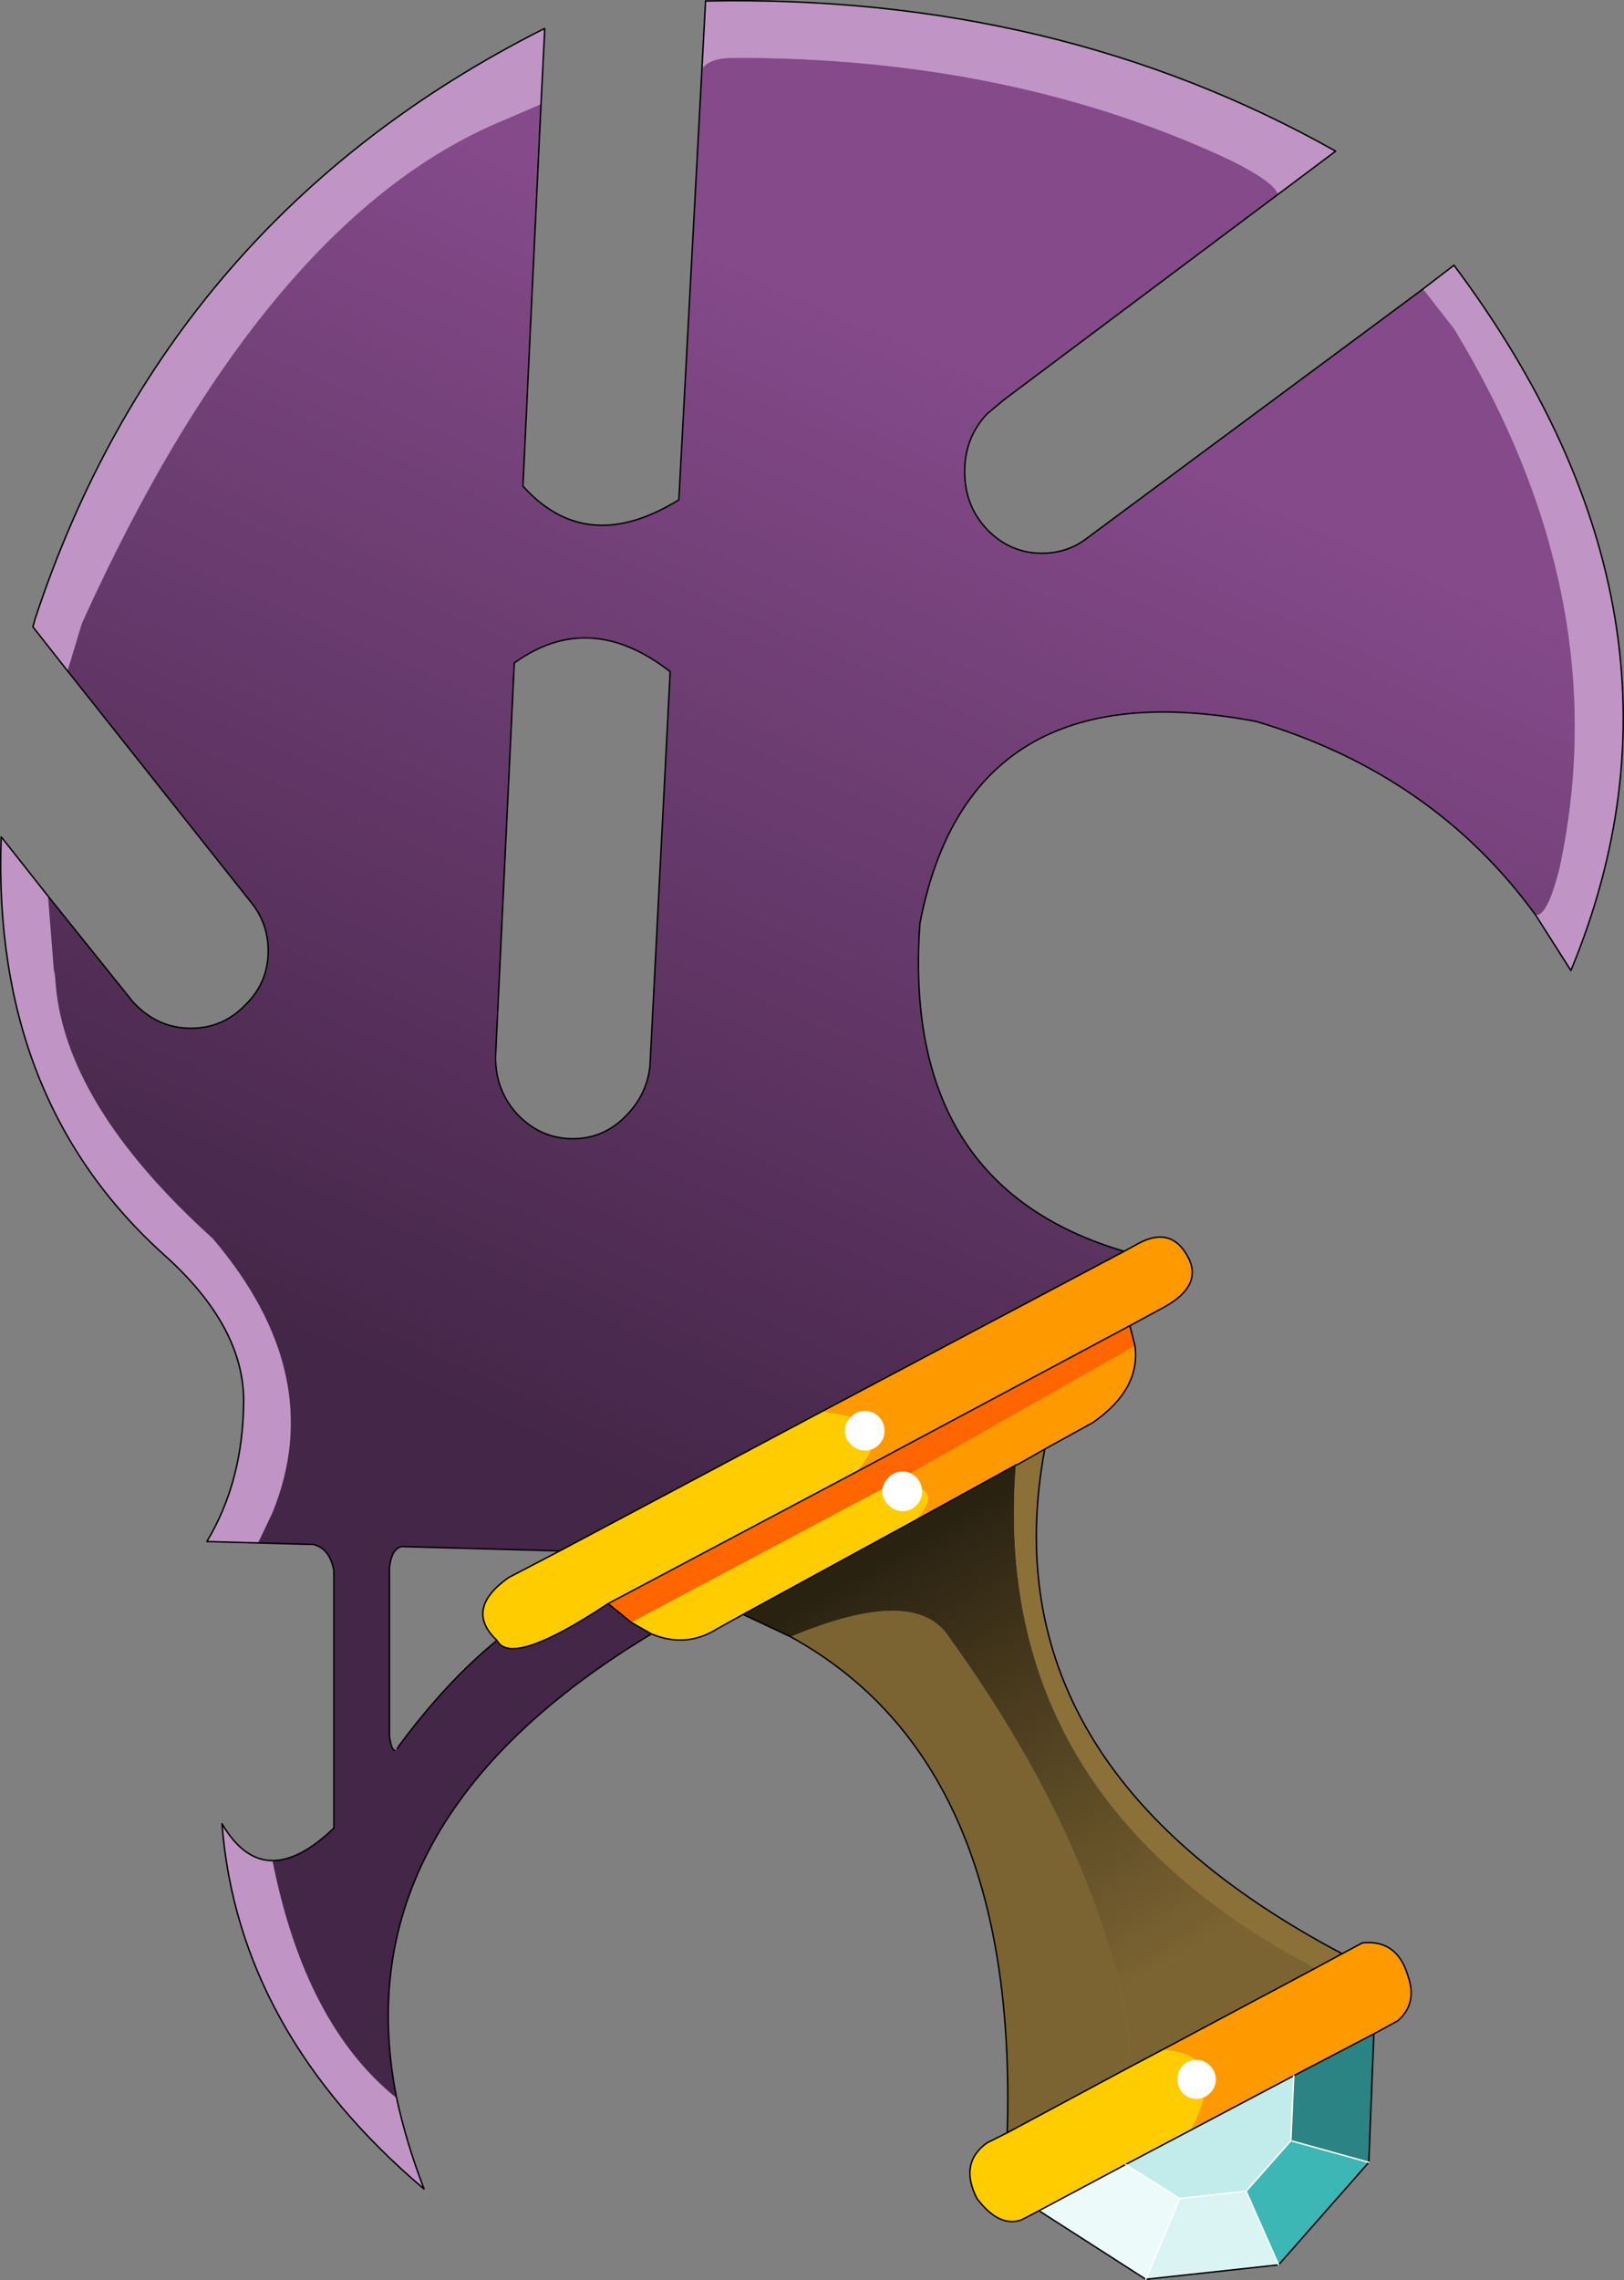 <?xml version="1.0" encoding="UTF-8"?>
<svg version="1.1" viewBox="0 0 112.51 157.92" xmlns="http://www.w3.org/2000/svg" xmlns:cc="http://creativecommons.org/ns#" xmlns:dc="http://purl.org/dc/elements/1.1/" xmlns:rdf="http://www.w3.org/1999/02/22-rdf-syntax-ns#" xmlns:xlink="http://www.w3.org/1999/xlink">
<rect x="0" y="0" width="112.51" height="157.92" fill="#808080" stroke="none"/>
<g transform="translate(-219.22 -120.98)">
<use transform="translate(219.2,121)" width="112.55" height="157.9" xlink:href="#a"/>
</g>
<defs>
<g id="a" transform="translate(-219.2,-121)">
<path d="m317.8 141 2.15-1.65q18.25 24.4 8.1 48.85l-2.45-3.85q0.8 0.15 1.65-3.2 4.05-18.7-7.3-37.4l-2.15-2.75m-71.1 125.3q0.65 3.05 1.9 6.3-12.9-10.95-14-25.3 1.5 2.55 3.5 2.55 2.25 11.35 8.6 16.45m-9.6-38.45-3.55-0.1q2.5-4.15 2.55-9.65 0.05-5.2-5.45-10.15-12-10.75-11.35-28.95h0.05l3.2 4.05 0.4 5.1 0.1 0.6q0.5 8.6 10.9 18 8.05 9.45 4.15 19l-1 2.1m-13.2-60.4-2.4-3.05 0.15-0.55q9.15-27.7 35.2-40.85l0.1 0.2-0.25 5-2.55 1.1q-16.55 6.8-29.25 34.85l-1 3.3m43.95-41.7 0.25-4.7q24.3-0.5 43.65 10.4l-4 3q-0.25-0.85-3.25-2.35-14.7-6.9-33.15-7.1h-1.35q-1.6 0-2.15 0.75" fill="#c095c6" fill-rule="evenodd"/>
<path d="m325.6 184.35q-7.1-9.75-19.35-13.4-19.9-3.75-23.3 14-1.3 18.15 14.15 22.7l-20.95 11.1-18.15 9.65-10.95-0.3q-0.7 0.15-0.85 1.45v11.65q0.15 1.15 0.45 1h0.05v-0.05l0.2-0.3q3.3-4.45 6.75-7.25 1 1.9 7.7-2.55l1.6 1.3 1.4 0.8q-21.5 12.95-17.65 32.15-6.35-5.1-8.6-16.45 1.9 0 4.25-2.25v-17.85q-0.3-1.55-1.45-1.8h-0.2l-3.6-0.1 1-2.1q3.9-9.55-4.15-19-10.4-9.4-10.9-18l-0.05-0.5-0.05-0.1-0.4-5.1 5.9 7.35 0.2 0.2q1.6 1.6 3.8 1.6t3.75-1.6q1.6-1.55 1.6-3.75 0-1.8-1.05-3.2l-12.85-16.2 1-3.3q12.7-28.05 29.25-34.85l2.55-1.1-1.25 26.45q4.4 4.9 10.8 0.95l1.6-29.85q0.55-0.75 2.15-0.75h1.35q18.45 0.2 33.15 7.1 3 1.5 3.25 2.35l-18.95 14.2-1.2 1q-1.55 1.65-1.55 4t1.55 4q1.6 1.65 3.8 1.65 1.7 0 3-0.95l23.4-17.35 2.15 2.75q11.35 18.7 7.3 37.4-0.85 3.35-1.65 3.2m-59.95-16.85q-5.6-4.35-10.8-0.6l-1.3 27.3q0 2.35 1.55 4 1.6 1.65 3.8 1.65t3.75-1.65q1.4-1.45 1.6-3.4l1.4-27.3" fill="url(#d)" fill-rule="evenodd"/>
<path d="m256.85 123 0.1-0.05v0.25l-0.1-0.2" fill="#9d0066" fill-rule="evenodd"/>
<path d="m291.2 274.1q-0.65 0.35-1.25 0.65-1.55 0.5-3.05-1.5-1.25-2.45 0.7-3.85l1.4-0.7 8.2-4.4 2.55-1.35q4.75 0.2 2 5.55l-4.55 2.4-6 3.2m-20.5-41.3-1.8 1q-2.15 1.35-4.55 0.35l-1.4-0.8 18.15-9.65q3.85 0.1 1.6 2.55l-12 6.55m-17.05 1.8q-2.3-2.15 0.8-4.35l3.55-1.85 18.15-9.65q5.6 0.5 2.45 4.15l-17.25 9.15q-6.7 4.45-7.7 2.55" fill="#fc0" fill-rule="evenodd"/>
<path d="m297.5 212.8 0.35 1.4-16.75 9.5-18.15 9.65-1.6-1.3 17.25-9.15 18.9-10.1" fill="#f60" fill-rule="evenodd"/>
<path d="m297.1 207.65 1-0.55q2.25-1.2 3.4 0.9 1.1 2-1.6 3.5l-2.4 1.3-18.9 10.1q3.15-3.65-2.45-4.15l20.95-11.1m0.75 6.55q0.4 3-2.9 5.3l-3.35 1.85-1.85 1.05-0.15 0.05-6.9 3.8q2.25-2.45-1.6-2.55l16.75-9.5m14.35 42.1 1.4-0.75q2.4-0.25 3.15 2.25 0.7 1.95-0.7 3.15l-1.65 0.9-5.55 2.9-7.1 3.75q2.75-5.35-2-5.55l10.6-5.65 1.85-1" fill="#f90" fill-rule="evenodd"/>
<path d="m274 234.35-3.3-1.55 12-6.55 6.9-3.8q-1.8 23 20.75 34.85l-10.6 5.65-2.55 1.35q0.65-1.8-0.65-6.65-2.95-11.3-11.6-23.3-2.35-3.6-10.95 0" fill="url(#c)" fill-rule="evenodd"/>
<path d="m289 268.7q0.8-25.65-15-34.35 8.6-3.6 10.95 0 8.65 12 11.6 23.3 1.3 4.85 0.65 6.65l-8.2 4.4" fill="#7c6432" fill-rule="evenodd"/>
<path d="m291.6 221.35q-4.1 21.9 20.6 34.95l-1.85 1q-22.55-11.85-20.75-34.85l0.15-0.05 1.85-1.05" fill="#8b7138" fill-rule="evenodd"/>
<path d="m314.4 261.85-0.35 8.9-5.4-1.5 0.2-4.5 5.55-2.9" fill="#2c8383" fill-rule="evenodd"/>
<path d="m305.55 272.75-4.6 0.5-3.75-2.35 4.55-2.4 7.1-3.75-0.2 4.5-3.1 3.5" fill="#c2ebeb" fill-rule="evenodd"/>
<path d="m307.8 277.85-9.2 1 2.35-5.6 4.6-0.5 2.25 5.1" fill="#daf3f3" fill-rule="evenodd"/>
<path d="m298.6 278.85-7.4-4.75 6-3.2 3.75 2.35-2.35 5.6" fill="#edfafa" fill-rule="evenodd"/>
<path d="m314.05 270.75-6.25 7.1-2.25-5.1 3.1-3.5 5.4 1.5" fill="#3db6b6" fill-rule="evenodd"/>
<path d="m219.3 179v-0.05l0.05 0.05h-0.05" fill="#79004f" fill-rule="evenodd"/>
<path d="m222.95 188.15 0.05 0.1 0.05 0.5-0.1-0.6" fill="#89498b" fill-rule="evenodd"/>
<path d="m317.8 141 2.15-1.65q18.25 24.4 8.1 48.85l-2.45-3.85q-7.1-9.75-19.35-13.4-19.9-3.75-23.3 14-1.3 18.15 14.15 22.7l1-0.55q2.25-1.2 3.4 0.9 1.1 2-1.6 3.5l-2.4 1.3 0.35 1.4q0.4 3-2.9 5.3l-3.35 1.85q-4.1 21.9 20.6 34.95l1.4-0.75q2.4-0.25 3.15 2.25 0.7 1.95-0.7 3.15l-1.65 0.9-0.35 8.9-6.25 7.1-9.2 1-7.4-4.75q-0.65 0.35-1.25 0.65-1.55 0.5-3.05-1.5-1.25-2.45 0.7-3.85l1.4-0.7q0.8-25.65-15-34.35l-3.3-1.55-1.8 1q-2.15 1.35-4.55 0.35-21.5 12.95-17.65 32.15 0.65 3.05 1.9 6.3-12.9-10.95-14-25.3 1.5 2.55 3.5 2.55 1.9 0 4.25-2.25v-17.85q-0.3-1.55-1.45-1.8h-0.2l-3.6-0.1-3.55-0.1q2.5-4.15 2.55-9.65 0.05-5.2-5.45-10.15-12-10.75-11.35-28.95v-0.05l0.05 0.05 3.2 4.05 5.9 7.35 0.2 0.2q1.6 1.6 3.8 1.6t3.75-1.6q1.6-1.55 1.6-3.75 0-1.8-1.05-3.2l-12.85-16.2-2.4-3.05 0.15-0.55q9.15-27.7 35.2-40.85l0.1-0.05v0.25l-0.25 5-1.25 26.45q4.4 4.9 10.8 0.95l1.6-29.85 0.25-4.7q24.3-0.5 43.65 10.4l-4 3-18.95 14.2m5.6 9.7 23.4-17.35m-52.15 26.5-1.4 27.3q-0.2 1.95-1.6 3.4-1.55 1.65-3.75 1.65t-3.8-1.65q-1.55-1.65-1.55-4l1.3-27.3q5.2-3.75 10.8 0.6m-7.65 60.9-10.95-0.3q-0.7 0.15-0.85 1.45v11.65q0.15 1.15 0.45 1m0.05-0.05 0.2-0.3q3.3-4.45 6.75-7.25-2.3-2.15 0.8-4.35l3.55-1.85 18.15-9.65 20.95-11.1m-50.4 34.5v0.05h-0.05m14.7-10.15 1.6 1.3 1.4 0.8m-10.7 0.45q1 1.9 7.7-2.55l17.25-9.15 18.9-10.1m-14.8 13.45 6.9-3.8m0.15-0.05 1.85-1.05m5.6 42.95 2.55-1.35 10.6-5.65 1.85-1m-41.5-23.5 12-6.55m14.5 44.65-6 3.2m10.55-5.6-4.55 2.4m11.65-6.15-7.1 3.75m-12.75 0.2 8.2-4.4m17.2-2.45-5.55 2.9" fill="none" stroke="#000" stroke-linecap="round" stroke-linejoin="round" stroke-width=".1"/>
<path d="m288.8 148.65-1.2 1q-1.55 1.65-1.55 4t1.55 4q1.6 1.65 3.8 1.65 1.7 0 3-0.95m-4.8 64.1 0.15-0.05" fill="none" stroke="#000" stroke-linecap="round" stroke-linejoin="round" stroke-width=".1"/>
<path d="m246.65 242.2 0.05-0.05" fill="none" stroke="url(#b)" stroke-linecap="round" stroke-linejoin="round" stroke-width=".1"/>
<path d="m300.95 273.25-2.35 5.6m9.2-1-2.25-5.1-4.6 0.5-3.75-2.35m8.35 1.85 3.1-3.5 0.2-4.5m5.2 6-5.4-1.5" fill="none" stroke="#fff" stroke-linecap="round" stroke-linejoin="round" stroke-width=".1"/>
<path d="m280.1 221.05q-0.4 0.4-0.95 0.4t-0.95-0.4q-0.45-0.4-0.45-0.95 0-0.6 0.45-1 0.4-0.4 0.95-0.4t0.95 0.4 0.4 1q0 0.55-0.4 0.95" fill="#fff" fill-rule="evenodd"/>
<path d="m282.7 225.25q-0.4 0.4-0.95 0.4t-0.95-0.4q-0.45-0.4-0.45-0.95 0-0.6 0.45-1 0.4-0.4 0.95-0.4t0.95 0.4 0.4 1q0 0.55-0.4 0.95" fill="#fff" fill-rule="evenodd"/>
<path d="m303.05 265.95q-0.4 0.4-0.95 0.4t-0.95-0.4q-0.35-0.4-0.35-0.95t0.35-0.95q0.4-0.4 0.95-0.4t0.95 0.4 0.4 0.95-0.4 0.95" fill="#fff" fill-rule="evenodd"/>
</g>
<linearGradient id="d" x1="-819.2" x2="819.2" gradientTransform="matrix(.02 -.045 .056 .025 271.25 183.8)" gradientUnits="userSpaceOnUse">
<stop stop-color="#442648" offset="0"/>
<stop stop-color="#844a8a" offset="1"/>
</linearGradient>
<linearGradient id="c" x1="-819.2" x2="819.2" gradientTransform="matrix(-.011 -.018 .012 -.007 289.6 243.45)" gradientUnits="userSpaceOnUse">
<stop stop-color="#7c6432" offset="0"/>
<stop stop-color="#2a2211" offset="1"/>
</linearGradient>
<linearGradient id="b" x1="-819.2" x2="819.2" gradientTransform="matrix(.003 0 0 .003 244.5 244.85)" gradientUnits="userSpaceOnUse">
<stop stop-color="#442648" offset="0"/>
<stop stop-color="#844a8a" offset="1"/>
</linearGradient>
</defs>
</svg>
